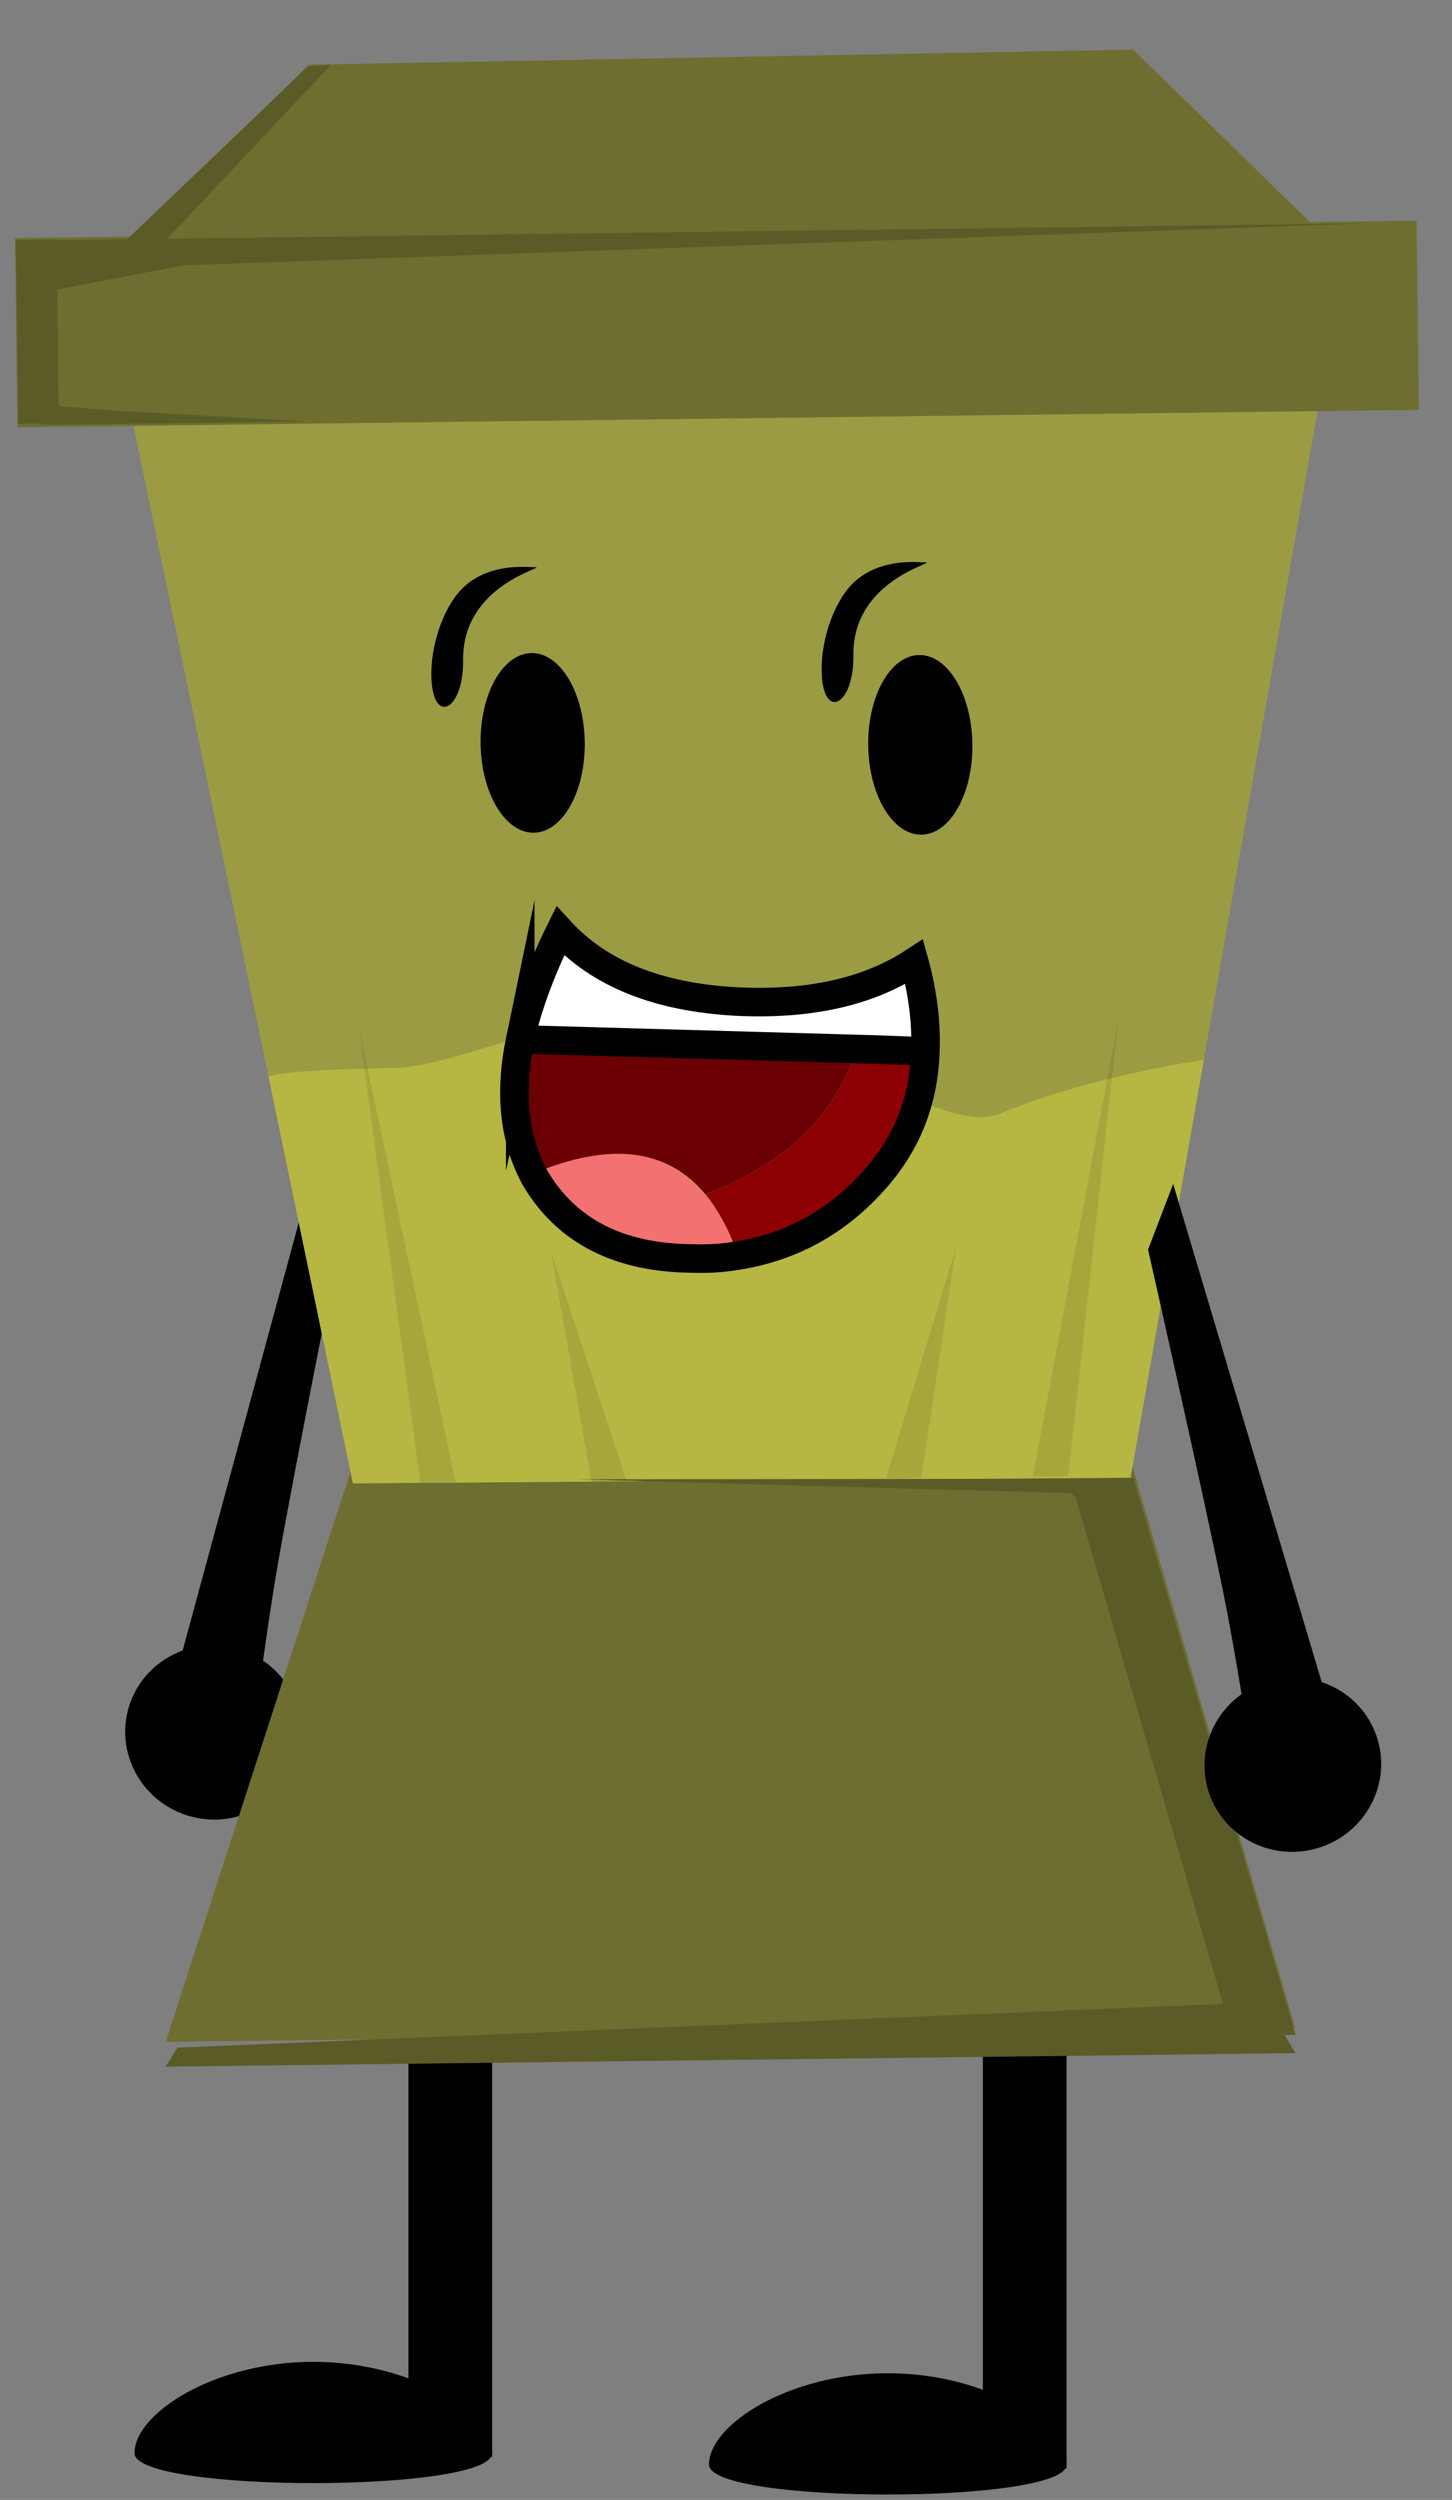 <svg viewBox="0,0,127.226,219.027" height="219.027" width="127.226" xmlns:xlink="http://www.w3.org/1999/xlink" xmlns="http://www.w3.org/2000/svg" version="1.1"><rect x="0" y="0" width="127.226" height="219.027" fill="#808080" stroke="none"/><g transform="translate(-176.387,-77.487)"><g style="mix-blend-mode: normal" stroke-dashoffset="0" stroke-dasharray="" stroke-linejoin="miter" fill-rule="nonzero" data-paper-data="{&quot;isPaintingLayer&quot;:true}"><path stroke-miterlimit="10" stroke-linecap="butt" stroke-width="2" stroke="none" fill="#000000" fill-opacity="0.01" d="M176.387,296.513v-219.027h127.226v219.027z"></path><g stroke-miterlimit="10" stroke-linecap="butt" stroke-width="0" stroke="none" fill="#000000"><path d="M262.508,293.748v-44h7.333v44z"></path><path d="M269.842,293.415c0,3.498 -31.333,3.498 -31.333,0c0,-3.498 7.014,-8 15.667,-8c8.652,0 15.667,4.502 15.667,8z"></path></g><g stroke-miterlimit="10" stroke-linecap="butt" stroke-width="0" stroke="none" fill="#000000"><path d="M212.175,292.748v-44h7.333v44z"></path><path d="M219.508,292.415c0,3.498 -31.333,3.498 -31.333,0c0,-3.498 7.014,-8 15.667,-8c8.652,0 15.667,4.502 15.667,8z"></path></g><g stroke-miterlimit="10" stroke-linecap="butt" stroke-width="0" stroke="none" fill="#000000" data-paper-data="{&quot;index&quot;:null}"><path d="M202.588,231.27c-1.085,4.069 -5.317,6.474 -9.453,5.371c-4.136,-1.103 -6.609,-5.295 -5.524,-9.364c1.085,-4.069 5.317,-6.474 9.453,-5.371c4.136,1.103 6.609,5.295 5.524,9.364z"></path><path d="M190.268,229.925l14.049,-51.779l2.344,5.697c0,0 -4.372,21.765 -5.909,30.562c-1.168,6.686 -2.513,17.646 -2.513,17.646z"></path></g><path stroke-miterlimit="10" stroke-linecap="butt" stroke-width="0" stroke="none" fill="#ffb5b5" data-paper-data="{&quot;index&quot;:null}" d="M241.145,251.195c-0.819,0.01 -1.491,-0.645 -1.501,-1.464c-0.01,-0.819 0.645,-1.491 1.464,-1.501c0.819,-0.01 1.491,0.645 1.501,1.464c0.01,0.819 -0.645,1.491 -1.464,1.501z"></path><path stroke-miterlimit="10" stroke-linecap="butt" stroke-width="0" stroke="none" fill="#6e6e30" d="M190.905,256.38l16.83,-51.907l67.332,-0.411l14.81,51.139z"></path><path stroke-miterlimit="10" stroke-linecap="butt" stroke-width="0" stroke="none" fill="#9b9b44" d="M207.311,207.449l-19.651,-94.708l104.53,-1.299l-16.738,95.504z"></path><path stroke-miterlimit="10" stroke-linecap="butt" stroke-width="0" stroke="none" fill="#b6b643" d="M207.311,207.449c0,0 -2.466,-11.887 -4.878,-23.507c-0.889,-4.285 -2.518,-12.137 -2.518,-12.137c0,0 0.734,-0.566 10.987,-0.748c6.679,-0.118 18.203,-7.358 31.685,-3.827c6.173,1.617 16.778,9.755 21.336,7.851c8.028,-3.352 17.943,-4.73 17.943,-4.73l-6.414,36.595z"></path><path stroke-miterlimit="10" stroke-linecap="butt" stroke-width="0" stroke="none" fill="#6e6e30" d="M177.912,114.922l-0.206,-16.572l122.801,-1.526l0.206,16.572z"></path><path stroke-miterlimit="10" stroke-linecap="butt" stroke-width="0" stroke="none" fill="#6e6e30" d="M184.547,101.665l18.894,-18.509l72.231,-1.322l19.789,19.303z"></path><path stroke-miterlimit="10" stroke-linecap="butt" stroke-width="0" stroke="none" fill="#000000" d="M227.623,142.518c0.054,4.346 -1.946,7.895 -4.466,7.926c-2.521,0.031 -4.608,-3.467 -4.662,-7.813c-0.054,-4.346 1.946,-7.895 4.466,-7.926c2.521,-0.031 4.608,3.467 4.662,7.813z"></path><path stroke-miterlimit="10" stroke-linecap="butt" stroke-width="0" stroke="none" fill="#000000" d="M261.59,142.689c0.054,4.346 -1.946,7.895 -4.467,7.926c-2.521,0.031 -4.608,-3.467 -4.662,-7.813c-0.054,-4.346 1.946,-7.895 4.466,-7.926c2.521,-0.031 4.608,3.467 4.662,7.813z"></path><path stroke-miterlimit="10" stroke-linecap="butt" stroke-width="0" stroke="none" fill="#5b5b28" d="M190.903,258.552l1.029,-1.666l95.308,-3.991l2.656,4.474z"></path><path stroke-miterlimit="10" stroke-linecap="butt" stroke-width="0" stroke="none" fill="#5b5b28" d="M270.161,207.036l5.518,-0.054l14.221,48.779l-5.543,0.08z"></path><path stroke-miterlimit="10" stroke-linecap="butt" stroke-width="0" stroke="none" fill="#5b5b28" data-paper-data="{&quot;index&quot;:null}" d="M275.87,207.039l-1.228,4.523l-4.467,-3.252l-43.208,-1.217z"></path><path stroke-miterlimit="10" stroke-linecap="butt" stroke-width="0" stroke="none" fill="#000000" fill-opacity="0.086" d="M213.219,207.417l-5.397,-39.936l8.496,39.898z"></path><path stroke-miterlimit="10" stroke-linecap="butt" stroke-width="0" stroke="none" fill="#000000" fill-opacity="0.086" data-paper-data="{&quot;index&quot;:null}" d="M266.883,206.85l7.502,-40.096l-4.403,40.058z"></path><path stroke-miterlimit="10" stroke-linecap="butt" stroke-width="0" stroke="none" fill="#000000" fill-opacity="0.086" data-paper-data="{&quot;index&quot;:null}" d="M254.018,207.01l6.149,-20.278l-3.049,20.239z"></path><path stroke-miterlimit="10" stroke-linecap="butt" stroke-width="0" stroke="none" fill="#000000" fill-opacity="0.086" data-paper-data="{&quot;index&quot;:null}" d="M228.22,207.331l-3.551,-20.157l6.65,20.119z"></path><path stroke-miterlimit="10" stroke-linecap="butt" stroke-width="0" stroke="none" fill="#5b5b28" data-paper-data="{&quot;index&quot;:null}" d="M296.127,97.051l-103.673,3.684l-12.904,2.465l-1.858,-4.631z"></path><path stroke-miterlimit="10" stroke-linecap="butt" stroke-width="0" stroke="none" fill="#5b5b28" d="M177.981,114.625l-0.2,-16.11l3.555,-0.044l0.2,16.11z"></path><path stroke-miterlimit="10" stroke-linecap="butt" stroke-width="0" stroke="none" fill="#5b5b28" d="M179.982,114.712l-0.022,-1.778l5.784,0.484l17.569,1.004z"></path><path stroke-miterlimit="10" stroke-linecap="butt" stroke-width="0" stroke="none" fill="#5b5b28" d="M186.99,98.968l16.393,-15.668l2.006,-0.139l-14.726,15.647z"></path><g stroke-miterlimit="10" stroke-linecap="butt" stroke-width="0" stroke="none" fill="#000000" data-paper-data="{&quot;index&quot;:null}"><path d="M287.52,224.782c4.107,-1.205 8.398,1.093 9.583,5.134c1.186,4.041 -1.182,8.293 -5.289,9.499c-4.107,1.205 -8.398,-1.093 -9.583,-5.134c-1.186,-4.041 1.182,-8.293 5.289,-9.499z"></path><path d="M286.597,234.954c0,0 -1.616,-10.923 -2.95,-17.578c-1.755,-8.756 -6.667,-30.406 -6.667,-30.406l2.202,-5.753l15.331,51.414z"></path></g><g><g stroke-miterlimit="10" stroke-linecap="butt" stroke-width="1" stroke="none"><path fill="#8c0003" d="M252.78,181.181c-3.176,3.527 -7.107,5.588 -11.726,6.316c-0.765,-2.204 -1.727,-4.003 -2.884,-5.397c6.744,-2.431 11.253,-6.646 13.324,-12.708c2.013,0.042 4.026,0.151 5.972,0.194c-0.145,4.496 -1.707,8.338 -4.685,11.595z"></path><path fill="#f47171" d="M241.053,187.497c-1.273,0.15 -2.613,0.234 -3.954,0.25c-6.507,-0.053 -11.097,-2.411 -13.771,-7.073c-0.069,-0.133 -0.137,-0.267 -0.206,-0.4c6.673,-2.766 11.644,-2.157 14.98,1.826c1.225,1.393 2.186,3.192 2.951,5.396z"></path><path fill="#6a0003" d="M221.971,168.551c9.863,0.28 19.659,0.561 29.522,0.841c-2.071,6.062 -6.58,10.277 -13.324,12.708c-3.336,-3.983 -8.307,-4.592 -14.98,-1.826c-1.784,-3.264 -2.168,-7.15 -1.219,-11.723z"></path><path fill="#ffffff" d="M257.399,169.654c-1.946,-0.043 -3.959,-0.152 -5.972,-0.194c-9.796,-0.281 -19.659,-0.561 -29.522,-0.841c0.634,-2.959 1.803,-6.059 3.504,-9.501c3.534,3.712 8.656,5.728 15.435,6.113c6.376,0.323 11.593,-0.815 15.652,-3.481c0.772,2.74 1.073,5.42 0.903,7.903z"></path></g><path stroke-miterlimit="12" stroke-linecap="round" stroke-width="2.5" stroke="#000000" fill="none" d="M221.971,168.551c9.863,0.28 19.726,0.56 29.522,0.841c2.013,0.042 3.959,0.152 5.972,0.194M221.971,168.551c0.635,-2.892 1.803,-6.059 3.504,-9.501c3.468,3.78 8.59,5.796 15.369,6.181c6.376,0.323 11.593,-0.815 15.652,-3.481c0.773,2.807 1.073,5.42 0.97,7.902c-0.146,4.429 -1.708,8.271 -4.753,11.528c-3.176,3.46 -7.107,5.588 -11.726,6.316c-1.272,0.217 -2.545,0.3 -3.954,0.25c-6.44,-0.054 -11.03,-2.412 -13.771,-7.073c-0.069,-0.133 -0.137,-0.267 -0.206,-0.4c-1.65,-3.266 -2.034,-7.151 -1.085,-11.724z"></path></g><path stroke-miterlimit="10" stroke-linecap="butt" stroke-width="0" stroke="none" fill="#000000" d="M216.966,135.326c0.056,4.48 -2.728,5.795 -2.784,1.315c-0.036,-2.924 1.234,-6.37 3.024,-7.887c2.323,-1.969 5.373,-1.564 6.059,-1.573c1.215,-0.015 -6.383,1.428 -6.299,8.145z"></path><path stroke-miterlimit="10" stroke-linecap="butt" stroke-width="0" stroke="none" fill="#000000" d="M251.163,134.901c0.056,4.48 -2.728,5.795 -2.784,1.315c-0.036,-2.924 1.234,-6.37 3.024,-7.887c2.323,-1.969 5.373,-1.564 6.059,-1.573c1.215,-0.015 -6.383,1.428 -6.299,8.145z"></path></g></g></svg><!--rotationCenter:63.61314999999999:102.5133-->